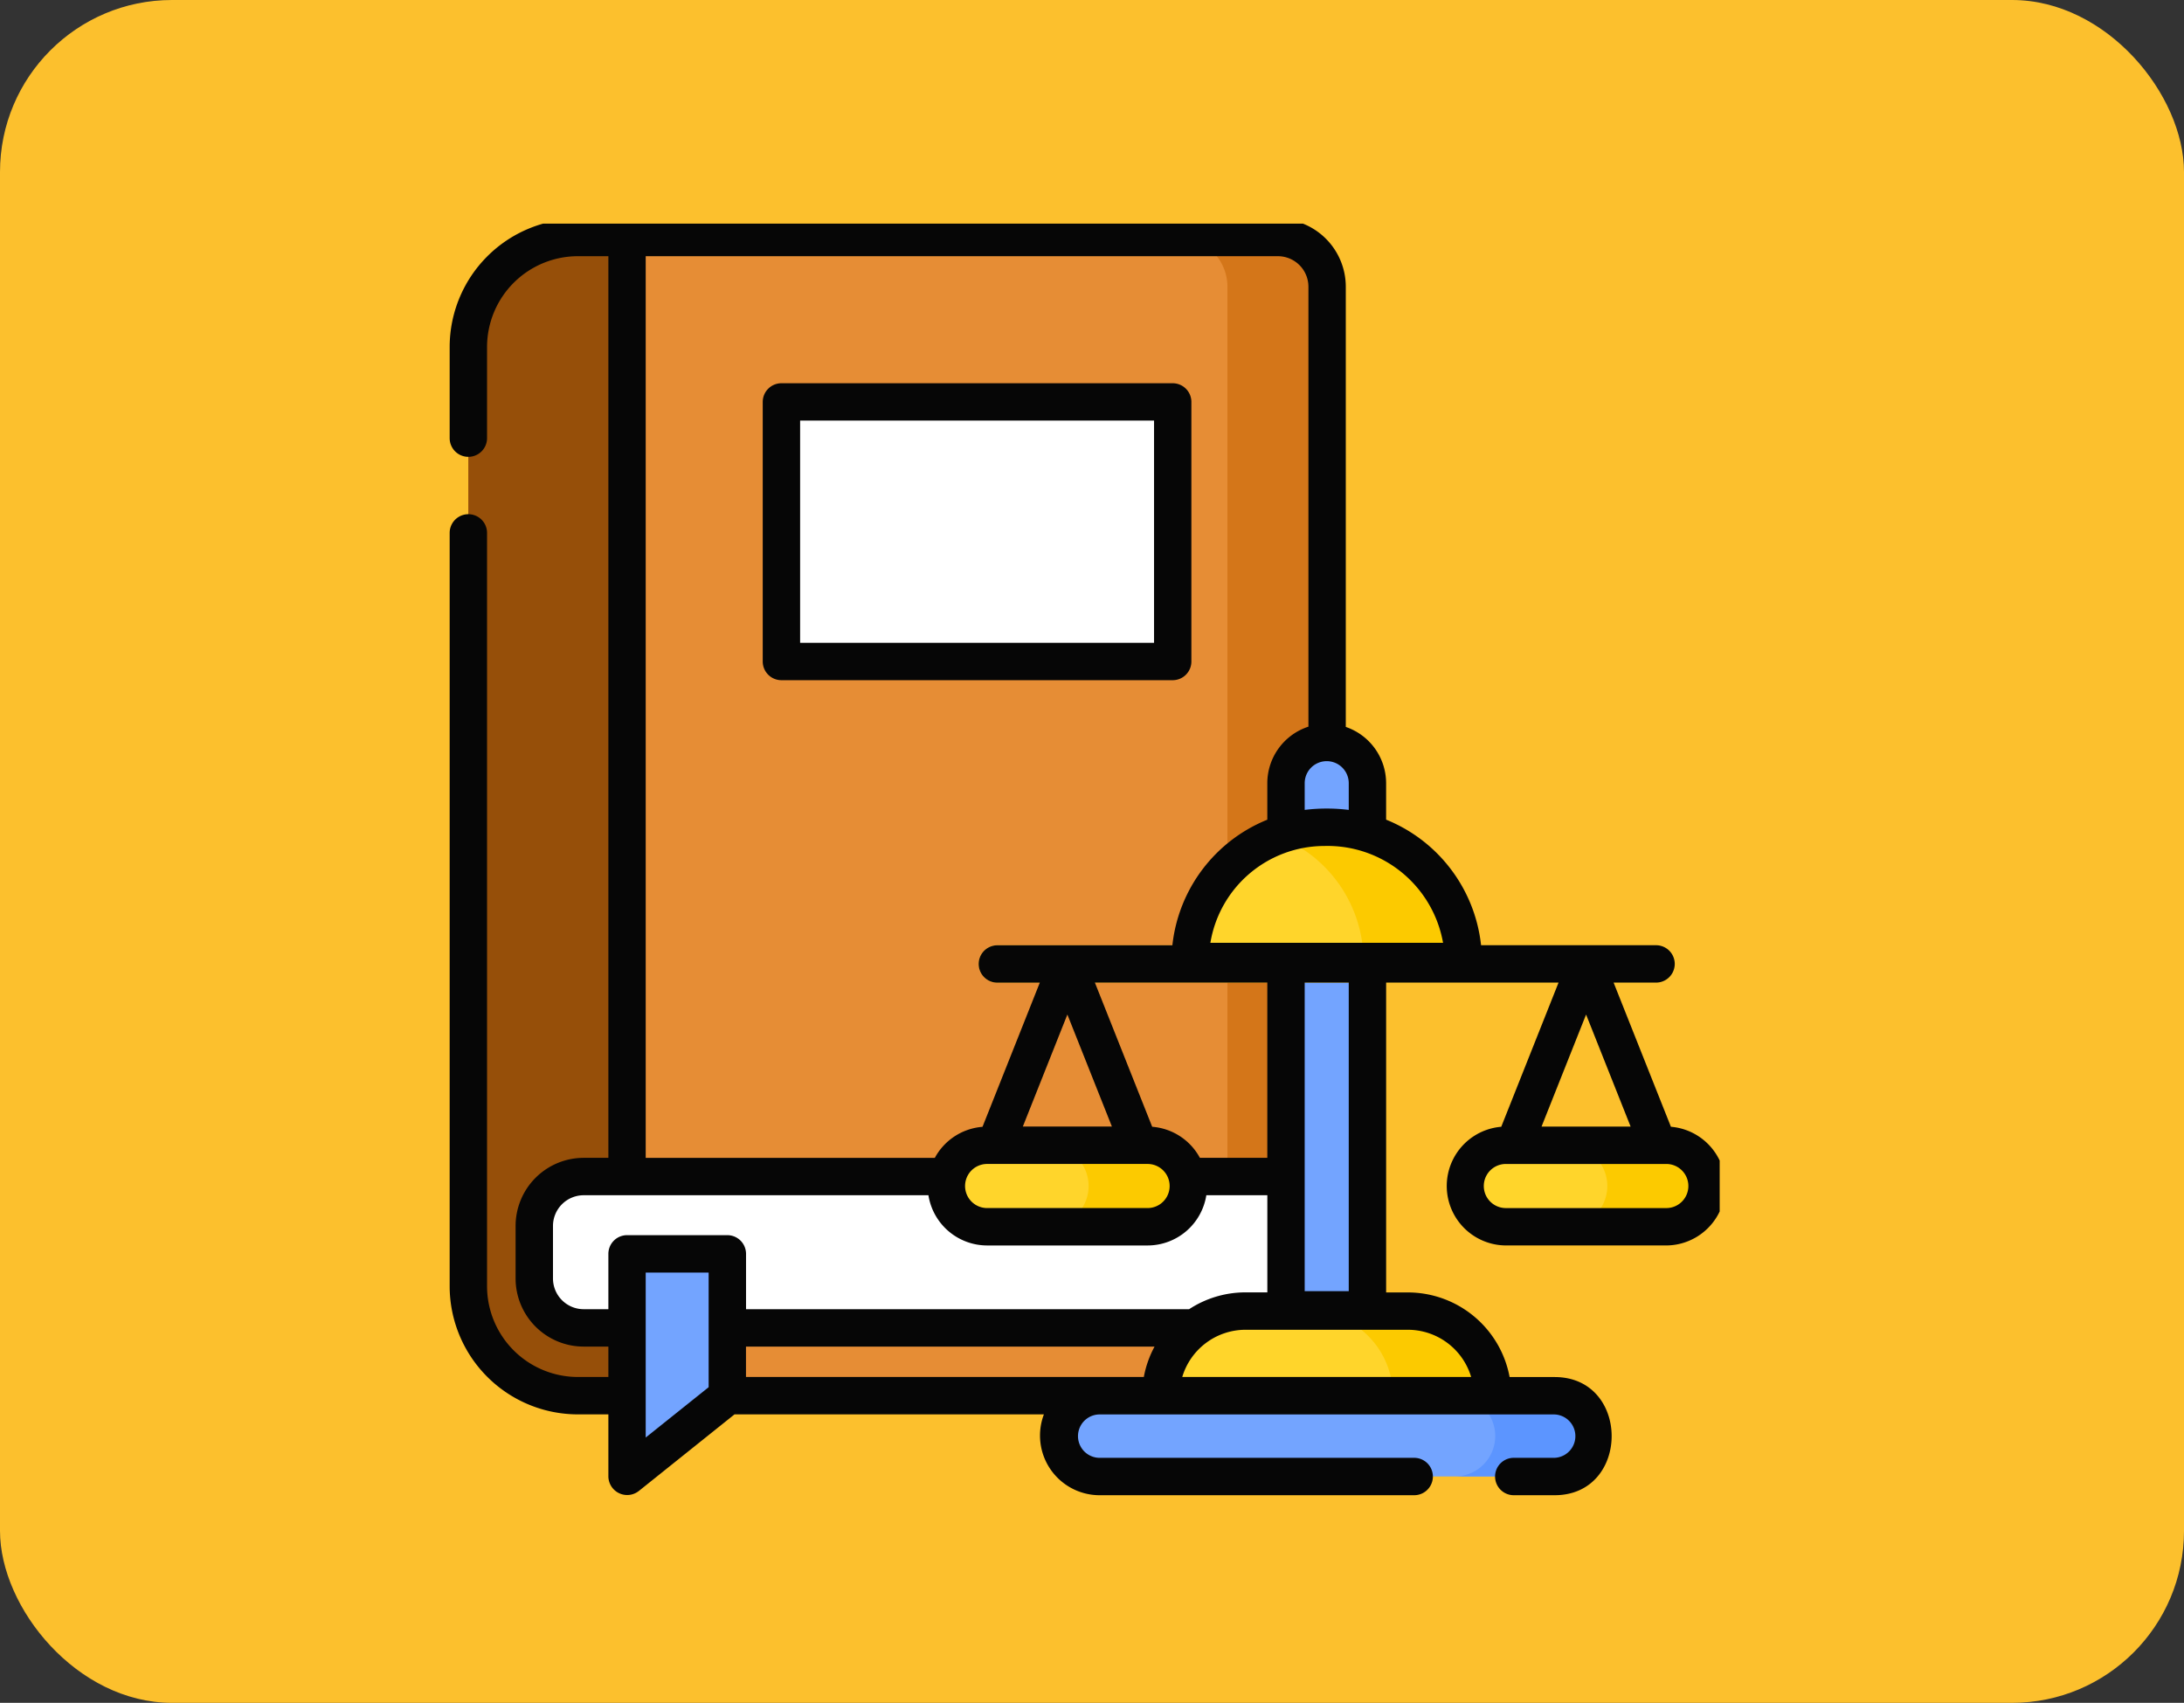<svg xmlns="http://www.w3.org/2000/svg" xmlns:xlink="http://www.w3.org/1999/xlink" width="127" height="99" viewBox="0 0 127 99">
  <rect x="0" y="0" width="127" height="99" fill="#333333" stroke="none"/>
  <defs>
    <clipPath id="clip-path">
      <rect id="Rectángulo_35555" data-name="Rectángulo 35555" width="74" height="74" transform="translate(-0.148 0.279)" fill="#fff" stroke="#707070" stroke-width="1"/>
    </clipPath>
  </defs>
  <g id="Grupo_175956" data-name="Grupo 175956" transform="translate(-757 -1264)">
    <rect id="Rectángulo_33958" data-name="Rectángulo 33958" width="127" height="99" rx="10" transform="translate(757 1264)" fill="#fcc02d"/>
    <g id="Enmascarar_grupo_221" data-name="Enmascarar grupo 221" transform="translate(783.148 1276.721)" clip-path="url(#clip-path)">
      <g id="ley" transform="translate(0 0)">
        <g id="Grupo_175609" data-name="Grupo 175609" transform="translate(1.087 1.087)">
          <g id="Grupo_175608" data-name="Grupo 175608">
            <g id="Grupo_175602" data-name="Grupo 175602">
              <g id="Grupo_175601" data-name="Grupo 175601">
                <path id="Trazado_124237" data-name="Trazado 124237" d="M10.767,68.872H7.9a6.365,6.365,0,0,1-6.365-6.365V7.9A6.365,6.365,0,0,1,7.9,1.538h2.864Z" transform="translate(-1.538 -1.538)" fill="#964f09"/>
                <path id="Trazado_124238" data-name="Trazado 124238" d="M52.445,68.872H14.6V1.538H52.445A2.861,2.861,0,0,1,55.306,4.4V66.011A2.861,2.861,0,0,1,52.445,68.872Z" transform="translate(-5.368 -1.538)" fill="#e68d35"/>
                <path id="Trazado_124239" data-name="Trazado 124239" d="M65.746,1.538h-5.8A2.861,2.861,0,0,1,62.81,4.4V66.011a2.861,2.861,0,0,1-2.861,2.861h5.8a2.861,2.861,0,0,0,2.861-2.861V4.4a2.861,2.861,0,0,0-2.861-2.861Z" transform="translate(-18.67 -1.538)" fill="#d47619"/>
                <path id="Trazado_124240" data-name="Trazado 124240" d="M53.069,87.588H9.834a2.871,2.871,0,0,1-2.871-2.871V81.661A2.871,2.871,0,0,1,9.834,78.79H53.069Z" transform="translate(-3.129 -24.196)" fill="#fff"/>
                <path id="Trazado_124241" data-name="Trazado 124241" d="M20.428,93.424,14.6,98.091V85.15h5.831Z" transform="translate(-5.368 -26.061)" fill="#73a4ff"/>
              </g>
              <path id="Trazado_124242" data-name="Trazado 124242" d="M27.3,15.066H50.055v15.09H27.3Z" transform="translate(-9.094 -5.506)" fill="#fff"/>
            </g>
            <g id="Grupo_175607" data-name="Grupo 175607" transform="translate(27.798 29.357)">
              <path id="Trazado_124243" data-name="Trazado 124243" d="M78.946,101.513h-26.5a2.347,2.347,0,0,1-2.347-2.347h0a2.347,2.347,0,0,1,2.347-2.347h26.5a2.347,2.347,0,0,1,2.347,2.347h0A2.348,2.348,0,0,1,78.946,101.513Z" transform="translate(-43.577 -58.84)" fill="#73a4ff"/>
              <path id="Trazado_124244" data-name="Trazado 124244" d="M88.514,96.817h-5.8a2.347,2.347,0,0,1,2.347,2.347h0a2.347,2.347,0,0,1-2.347,2.347h5.8a2.347,2.347,0,0,0,2.347-2.347h0A2.347,2.347,0,0,0,88.514,96.817Z" transform="translate(-53.146 -58.84)" fill="#5c95ff"/>
              <path id="Trazado_124245" data-name="Trazado 124245" d="M77.812,94.782h-19.3a4.924,4.924,0,0,1,4.924-4.924h9.45a4.924,4.924,0,0,1,4.924,4.924h0Z" transform="translate(-46.047 -56.799)" fill="#ffd52b"/>
              <path id="Trazado_124246" data-name="Trazado 124246" d="M76.448,89.857h-5.8a4.924,4.924,0,0,1,4.924,4.924h5.8A4.924,4.924,0,0,0,76.448,89.857Z" transform="translate(-49.607 -56.799)" fill="#fcca00"/>
              <g id="Grupo_175603" data-name="Grupo 175603" transform="translate(19.748)">
                <path id="Trazado_124247" data-name="Trazado 124247" d="M73.553,76.067H68.817V45.447a2.368,2.368,0,0,1,4.736,0Z" transform="translate(-68.817 -43.079)" fill="#73a4ff"/>
              </g>
              <path id="Trazado_124248" data-name="Trazado 124248" d="M76.812,57.862H60.933v0a7.8,7.8,0,0,1,7.8-7.8h.275a7.8,7.8,0,0,1,7.8,7.8Z" transform="translate(-46.757 -45.126)" fill="#ffd52b"/>
              <path id="Trazado_124249" data-name="Trazado 124249" d="M71.1,50.059h-.275a7.781,7.781,0,0,0-2.761.5,7.8,7.8,0,0,1,5.041,7.3v0h5.8v0A7.8,7.8,0,0,0,71.1,50.059Z" transform="translate(-48.849 -45.126)" fill="#fcca00"/>
              <g id="Grupo_175606" data-name="Grupo 175606" transform="translate(0 23.419)">
                <g id="Grupo_175604" data-name="Grupo 175604">
                  <path id="Trazado_124250" data-name="Trazado 124250" d="M52.573,80.955H43.241a2.369,2.369,0,0,1,0-4.738h9.332a2.369,2.369,0,0,1,0,4.738Z" transform="translate(-40.873 -76.217)" fill="#ffd52b"/>
                </g>
                <path id="Trazado_124251" data-name="Trazado 124251" d="M55.023,76.217h-5.8a2.369,2.369,0,0,1,0,4.738h5.8a2.369,2.369,0,0,0,0-4.738Z" transform="translate(-43.323 -76.217)" fill="#fcca00"/>
                <g id="Grupo_175605" data-name="Grupo 175605" transform="translate(30.164)">
                  <path id="Trazado_124252" data-name="Trazado 124252" d="M95.256,80.955H85.923a2.369,2.369,0,0,1,0-4.738h9.332a2.369,2.369,0,0,1,0,4.738Z" transform="translate(-83.556 -76.217)" fill="#ffd52b"/>
                </g>
                <path id="Trazado_124253" data-name="Trazado 124253" d="M97.705,76.217h-5.8a2.369,2.369,0,0,1,0,4.738h5.8a2.369,2.369,0,0,0,0-4.738Z" transform="translate(-55.841 -76.217)" fill="#fcca00"/>
              </g>
            </g>
          </g>
          <path id="Trazado_124254" data-name="Trazado 124254" d="M82.92,59.76h-38.3a1.087,1.087,0,1,0,0,2.174h38.3a1.087,1.087,0,1,0,0-2.174Z" transform="translate(-13.854 -18.614)" fill="#ffd52b"/>
        </g>
        <g id="Grupo_175610" data-name="Grupo 175610" transform="translate(0 0)">
          <path id="Trazado_124255" data-name="Trazado 124255" d="M49.6,30.792a1.087,1.087,0,0,0,1.087-1.087V14.615A1.087,1.087,0,0,0,49.6,13.528H26.848a1.087,1.087,0,0,0-1.087,1.087v15.09a1.087,1.087,0,0,0,1.087,1.087ZM27.935,15.7H48.516V28.618H27.935Z" transform="translate(-7.556 -3.968)" fill="#060606"/>
          <path id="Trazado_124256" data-name="Trazado 124256" d="M71.016,52.787l-3.332-8.381h2.468a1.087,1.087,0,1,0,0-2.174H59.976a8.909,8.909,0,0,0-5.521-7.3V32.812a3.46,3.46,0,0,0-2.345-3.271V3.948A3.952,3.952,0,0,0,48.163,0H7.452A7.46,7.46,0,0,0,0,7.452v5.3a1.087,1.087,0,1,0,2.174,0v-5.3A5.284,5.284,0,0,1,7.452,2.174H9.229v52.42H7.792a3.962,3.962,0,0,0-3.958,3.958v3.057a3.962,3.962,0,0,0,3.958,3.958H9.229v1.767H7.452a5.284,5.284,0,0,1-5.278-5.278V18.261a1.087,1.087,0,1,0-2.174,0V62.056a7.46,7.46,0,0,0,7.452,7.452H9.229v3.609a1.094,1.094,0,0,0,1.766.849l5.569-4.458H34.555a3.469,3.469,0,0,0,3.194,4.7H56.087a1.087,1.087,0,1,0,0-2.174H37.749a1.262,1.262,0,0,1,0-2.522h26.5a1.262,1.262,0,0,1,0,2.522H61.878a1.087,1.087,0,1,0,0,2.174h2.375c4.419,0,4.426-6.87,0-6.87H61.636a6.02,6.02,0,0,0-5.91-4.919h-1.27V44.407H64.481L61.15,52.787a3.456,3.456,0,0,0,.267,6.9h9.332a3.456,3.456,0,0,0,.267-6.9Zm-23.47,1.807h-3.92a3.459,3.459,0,0,0-2.774-1.807l-3.332-8.381H47.546Zm-16.293.355h9.332a1.282,1.282,0,0,1,0,2.564H31.253a1.282,1.282,0,0,1,0-2.564Zm2.077-2.174,2.59-6.514,2.59,6.514ZM57.766,42.093H44.236a6.726,6.726,0,0,1,6.627-5.63A6.82,6.82,0,0,1,57.766,42.093Zm-5.484-7.728a10.5,10.5,0,0,0-2.562,0V32.812a1.281,1.281,0,1,1,2.562,0ZM11.4,2.174H48.163a1.776,1.776,0,0,1,1.774,1.774V29.526a3.46,3.46,0,0,0-2.391,3.287v2.122a8.91,8.91,0,0,0-5.52,7.3H31.849a1.087,1.087,0,1,0,0,2.174h2.468l-3.332,8.381a3.46,3.46,0,0,0-2.774,1.807H11.4Zm0,59.089H15.06v6.665L11.4,70.855Zm5.831,6.071V65.567H40.99a5.968,5.968,0,0,0-.624,1.767H17.234Zm42.171,0H42.6a3.844,3.844,0,0,1,3.678-2.745h9.45A3.844,3.844,0,0,1,59.4,67.334ZM46.276,62.415A5.974,5.974,0,0,0,43,63.393H17.234V60.176a1.087,1.087,0,0,0-1.087-1.087H10.316a1.087,1.087,0,0,0-1.087,1.087v3.217H7.792a1.786,1.786,0,0,1-1.784-1.784V58.552a1.786,1.786,0,0,1,1.784-1.784H27.84a3.461,3.461,0,0,0,3.413,2.92h9.332A3.46,3.46,0,0,0,44,56.768h3.548v5.647h-1.27Zm6.006-.07H49.72V44.407h2.562Zm16.391-9.569H63.493l2.59-6.514Zm2.076,4.738H61.417a1.282,1.282,0,0,1,0-2.564h9.332a1.282,1.282,0,0,1,0,2.564Z" transform="translate(0 0)" fill="#060606"/>
        </g>
      </g>
    </g>
  </g>
</svg>
